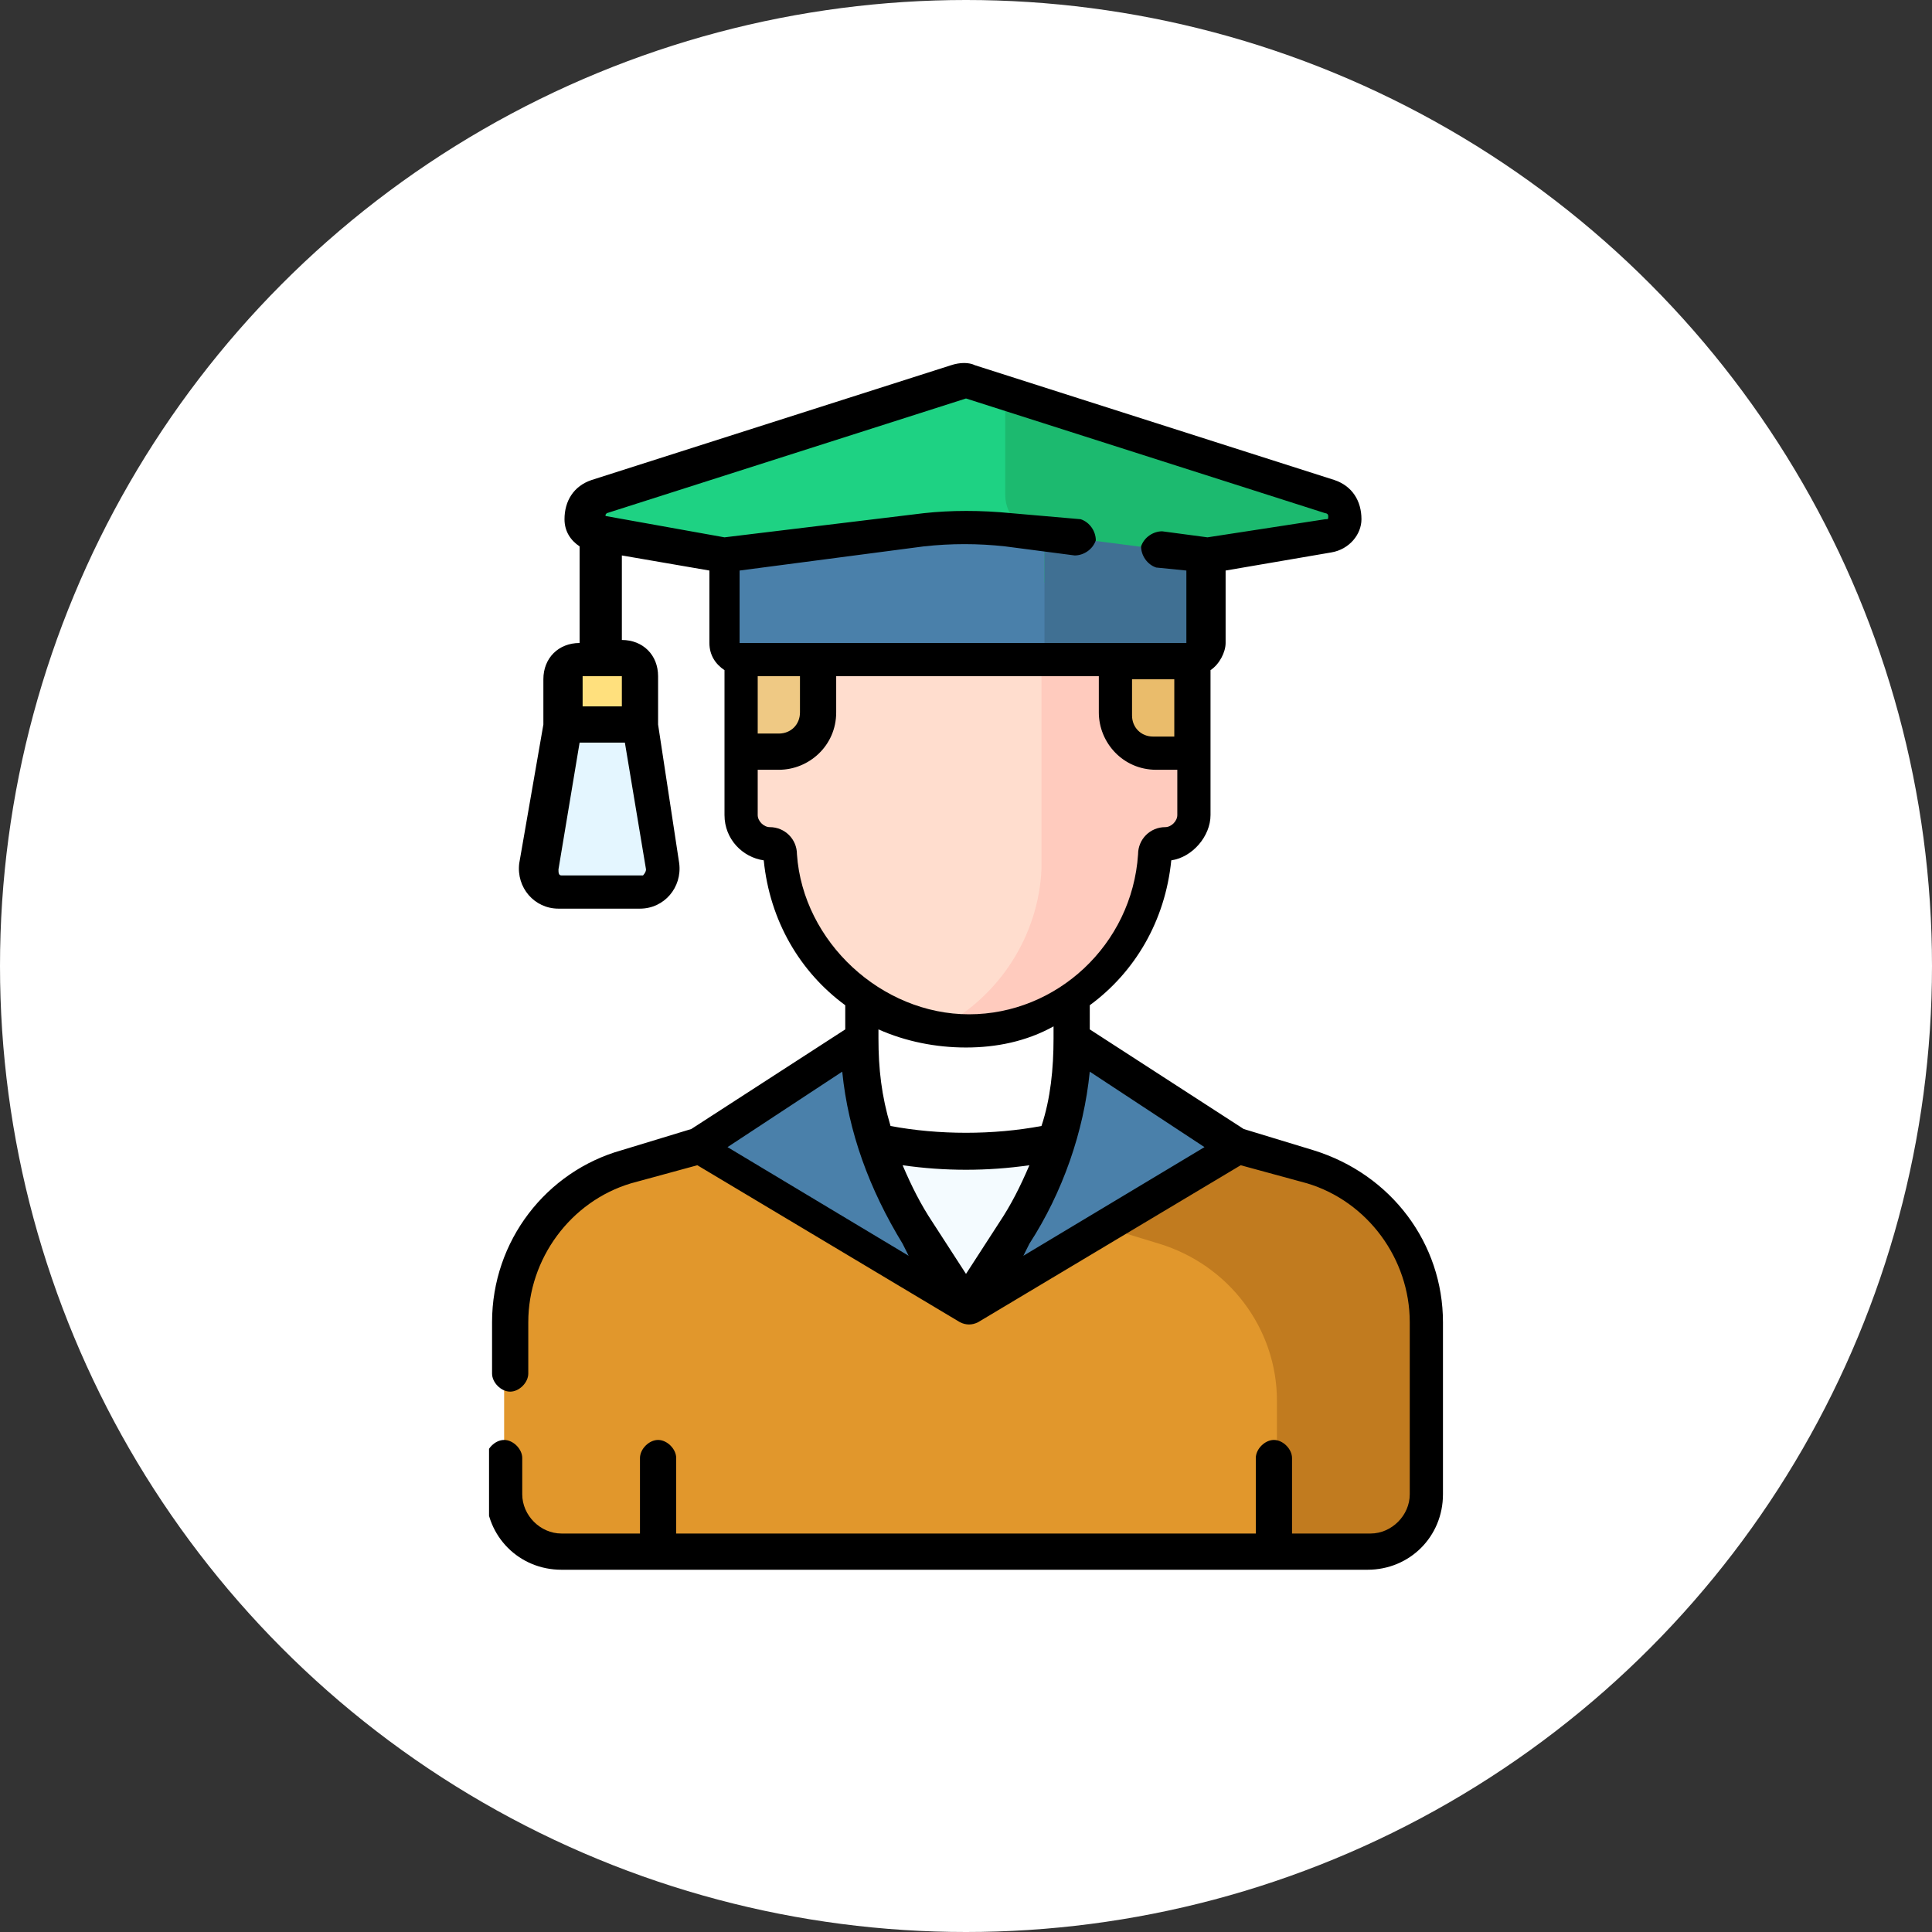 <?xml version="1.0" encoding="utf-8"?>
<!-- Generator: Adobe Illustrator 22.0.0, SVG Export Plug-In . SVG Version: 6.00 Build 0)  -->
<svg version="1.1" id="Layer_1" xmlns="http://www.w3.org/2000/svg" xmlns:xlink="http://www.w3.org/1999/xlink" x="0px" y="0px"
	 viewBox="0 0 64 64" style="enable-background:new 0 0 64 64;" xml:space="preserve">
<rect x="0" y="0" width="64" height="64" fill="#333333" stroke="none"/>
<style type="text/css">
	.st0{fill-rule:evenodd;clip-rule:evenodd;fill:#FFFFFF;}
	.st1{clip-path:url(#SVGID_2_);fill:#E1972C;}
	.st2{clip-path:url(#SVGID_2_);fill:#C17B1F;}
	.st3{clip-path:url(#SVGID_2_);fill:#E4F6FF;}
	.st4{clip-path:url(#SVGID_2_);fill:#EFC984;}
	.st5{clip-path:url(#SVGID_2_);fill:#EABC6B;}
	.st6{clip-path:url(#SVGID_2_);fill:#FFDDCE;}
	.st7{clip-path:url(#SVGID_2_);fill:#FFCBBE;}
	.st8{clip-path:url(#SVGID_2_);fill:#1ED283;}
	.st9{clip-path:url(#SVGID_2_);fill:#4A80AA;}
	.st10{clip-path:url(#SVGID_2_);fill:#1CBA6F;}
	.st11{clip-path:url(#SVGID_2_);fill:#407093;}
	.st12{clip-path:url(#SVGID_2_);fill:#FFE07D;}
	.st13{clip-path:url(#SVGID_2_);fill:#F4FBFF;}
	.st14{clip-path:url(#SVGID_2_);}
</style>
<circle class="st0" cx="32" cy="32" r="32"/>
<g>
	<defs>
		<rect id="SVGID_1_" x="16.2" y="12" width="31.7" height="40"/>
	</defs>
	<clipPath id="SVGID_2_">
		<use xlink:href="#SVGID_1_"  style="overflow:visible;"/>
	</clipPath>
	<path class="st1" d="M43.4,38.7L37.5,37L32,43.3L26.5,37l-5.9,1.7c-2.3,0.7-3.9,2.8-3.9,5.2v5.7c0,1.1,0.9,1.9,1.9,1.9h26.7
		c1.1,0,1.9-0.9,1.9-1.9v-5.7C47.2,41.5,45.7,39.4,43.4,38.7"/>
	<path class="st2" d="M43.4,38.7L37.5,37l-2.7,3.1l3.6,1.1c2.3,0.7,3.9,2.8,3.9,5.2v5.1h3c1.1,0,1.9-0.9,1.9-1.9v-5.7
		C47.2,41.5,45.7,39.4,43.4,38.7"/>
	<path class="st3" d="M21.2,24.1l-0.6-0.7h-1.3l-0.6,0.7l-0.8,4.6c-0.1,0.4,0.3,0.8,0.7,0.8h2.7c0.4,0,0.8-0.4,0.7-0.8L21.2,24.1z"
		/>
	<path class="st4" d="M35.2,16.6h-0.1h-6.2h-0.1c-2.3,0-4.3,1.9-4.3,4.3v0.1v4.7h15v-4.7v-0.1C39.5,18.5,37.6,16.6,35.2,16.6"/>
	<path class="st5" d="M35.2,16.6h-0.1h-0.6v9h4.9v-4.7v-0.1C39.5,18.5,37.6,16.6,35.2,16.6"/>
	<path class="st6" d="M38.2,24.9c-0.7,0-1.3-0.6-1.3-1.3v-2h-9.9v2c0,0.7-0.6,1.3-1.3,1.3h-1.3V27c0,0.5,0.4,1,1,1
		c0.2,0,0.3,0.1,0.3,0.3c0.2,3.3,2.9,5.8,6.2,5.8s6-2.6,6.2-5.8c0-0.2,0.1-0.3,0.3-0.3c0.5,0,1-0.4,1-1v-2.1H38.2z"/>
	<path class="st7" d="M38.2,24.9c-0.7,0-1.3-0.6-1.3-1.3v-2h-2.4v7.2c-0.1,2.2-1.4,4.2-3.3,5.2c0.2,0,0.5,0,0.7,0
		c3.3,0,6-2.6,6.2-5.8c0-0.2,0.1-0.3,0.3-0.3c0.5,0,1-0.4,1-1v-2.1L38.2,24.9L38.2,24.9z"/>
	<path class="st8" d="M31.8,12.6l-11.9,3.8c-0.7,0.2-0.6,1.2,0.1,1.3l12,2l12-2c0.7-0.1,0.8-1.1,0.1-1.3l-11.9-3.8
		C32.1,12.6,31.9,12.6,31.8,12.6"/>
	<path class="st9" d="M39.4,21.9H24.6c-0.3,0-0.6-0.3-0.6-0.6v-2.9l6.6-0.8c0.9-0.1,1.9-0.1,2.8,0l6.6,0.8v2.9
		C40,21.6,39.7,21.9,39.4,21.9"/>
	<path class="st10" d="M44.1,16.4L33.3,13v3.4c0,0.7,0.6,1.3,1.3,1.3v1.6l9.4-1.6C44.7,17.6,44.7,16.6,44.1,16.4"/>
	<path class="st11" d="M34.6,17.7v4.2h4.8c0.3,0,0.6-0.3,0.6-0.6v-2.9L34.6,17.7z"/>
	<path class="st12" d="M21.2,24.1h-2.5v-1.6c0-0.3,0.3-0.6,0.6-0.6h1.2c0.3,0,0.6,0.3,0.6,0.6L21.2,24.1L21.2,24.1z"/>
	<path class="st9" d="M35.5,34.4c0,2.3-0.7,4.5-1.9,6.4L32,43.3l9-5.3L35.5,34.4z"/>
	<path class="st9" d="M28.5,34.4c0,2.3,0.7,4.5,1.9,6.4l1.6,2.5L23,38L28.5,34.4z"/>
	<path class="st13" d="M35,37.9c-0.9,0.2-1.9,0.3-3,0.3c-1.1,0-2.1-0.1-3-0.3c0.3,1,0.8,2,1.4,3l1.6,2.5l1.6-2.5
		C34.2,39.9,34.7,38.9,35,37.9"/>
	<path class="st14" d="M43.5,38.1l-2.3-0.7l-5.1-3.3v-0.8c1.5-1.1,2.5-2.8,2.7-4.8c0.7-0.1,1.3-0.8,1.3-1.5v-2.1c0,0,0,0,0,0v-2.7
		c0.3-0.2,0.5-0.6,0.5-0.9v-2.4l3.5-0.6c0.6-0.1,1-0.6,1-1.1c0-0.6-0.3-1.1-0.9-1.3l-11.9-3.8c-0.2-0.1-0.5-0.1-0.8,0l-11.9,3.8
		c-0.6,0.2-0.9,0.7-0.9,1.3c0,0.4,0.2,0.7,0.5,0.9v3.2h0c-0.7,0-1.2,0.5-1.2,1.2V24l-0.8,4.6c-0.1,0.8,0.5,1.5,1.3,1.5h2.7
		c0.8,0,1.4-0.7,1.3-1.5L21.8,24v-1.6c0-0.7-0.5-1.2-1.2-1.2h0v-2.8l2.9,0.5v2.4c0,0.4,0.2,0.7,0.5,0.9l0,2.7V27
		c0,0.8,0.6,1.4,1.3,1.5c0.2,2,1.2,3.7,2.7,4.8v0.8l-5.1,3.3l-2.3,0.7c-2.5,0.7-4.3,3-4.3,5.7v1.7c0,0.3,0.3,0.6,0.6,0.6
		s0.6-0.3,0.6-0.6v-1.7c0-2.1,1.4-4,3.4-4.6l2.2-0.6l8.7,5.2c0.2,0.1,0.4,0.1,0.6,0l8.7-5.2l2.2,0.6c2,0.6,3.4,2.5,3.4,4.6v5.7
		c0,0.7-0.6,1.3-1.3,1.3h-2.6v-2.5c0-0.3-0.3-0.6-0.6-0.6c-0.3,0-0.6,0.3-0.6,0.6v2.5H22.4v-2.5c0-0.3-0.3-0.6-0.6-0.6
		c-0.3,0-0.6,0.3-0.6,0.6v2.5h-2.6c-0.7,0-1.3-0.6-1.3-1.3v-1.2c0-0.3-0.3-0.6-0.6-0.6s-0.6,0.3-0.6,0.6v1.2c0,1.4,1.1,2.5,2.5,2.5
		h26.7c1.4,0,2.5-1.1,2.5-2.5v-5.7C47.8,41.2,46.1,38.9,43.5,38.1 M21.3,29h-2.7c-0.1,0-0.1-0.1-0.1-0.2l0.7-4.2h1.5l0.7,4.2
		C21.4,28.9,21.3,29,21.3,29 M20.6,22.4v1h-1.3v-1c0,0,0,0,0,0L20.6,22.4C20.6,22.4,20.6,22.4,20.6,22.4 M29.9,41.2l0.2,0.4l-6-3.6
		l3.8-2.5C28.1,37.5,28.8,39.4,29.9,41.2 M29.9,38.6c1.4,0.2,2.8,0.2,4.2,0c-0.3,0.7-0.6,1.3-1,1.9L32,42.2l-1.1-1.7
		C30.5,39.9,30.2,39.3,29.9,38.6 M34.1,41.2c1.1-1.7,1.8-3.7,2-5.7l3.8,2.5l-6,3.6L34.1,41.2z M37.5,22.5h1.4v1.9h-0.7
		c-0.4,0-0.7-0.3-0.7-0.7L37.5,22.5L37.5,22.5z M20.1,17L32,13.2c0,0,0,0,0,0L43.9,17c0,0,0.1,0,0.1,0.1c0,0.1,0,0.1-0.1,0.1
		L40,17.8l-1.5-0.2c-0.3,0-0.6,0.2-0.7,0.5c0,0.3,0.2,0.6,0.5,0.7l1,0.1v2.4l-14.8,0v-2.4l6.1-0.8c0.9-0.1,1.8-0.1,2.7,0l2.3,0.3
		c0.3,0,0.6-0.2,0.7-0.5c0-0.3-0.2-0.6-0.5-0.7L33.5,17c-1-0.1-2-0.1-2.9,0L24,17.8l-3.9-0.7C20.1,17.1,20,17.1,20.1,17
		C20,17,20.1,17,20.1,17 M25.1,24.3l0-1.9h1.4v1.2c0,0.4-0.3,0.7-0.7,0.7L25.1,24.3L25.1,24.3z M26.4,28.3c0-0.5-0.4-0.9-0.9-0.9
		c-0.2,0-0.4-0.2-0.4-0.4v-1.5h0.7c1,0,1.9-0.8,1.9-1.9v-1.2h8.7v1.2c0,1,0.8,1.9,1.9,1.9h0.7V27c0,0.2-0.2,0.4-0.4,0.4
		c-0.5,0-0.9,0.4-0.9,0.9c-0.2,3-2.7,5.3-5.6,5.3S26.6,31.2,26.4,28.3 M32,34.7c1,0,2-0.2,2.9-0.7v0.4c0,1-0.1,2-0.4,2.9
		c-1.6,0.3-3.4,0.3-5,0c-0.3-1-0.4-1.9-0.4-2.9c0,0,0,0,0,0c0,0,0,0,0,0v-0.3C30,34.5,31,34.7,32,34.7"/>
</g>
</svg>
